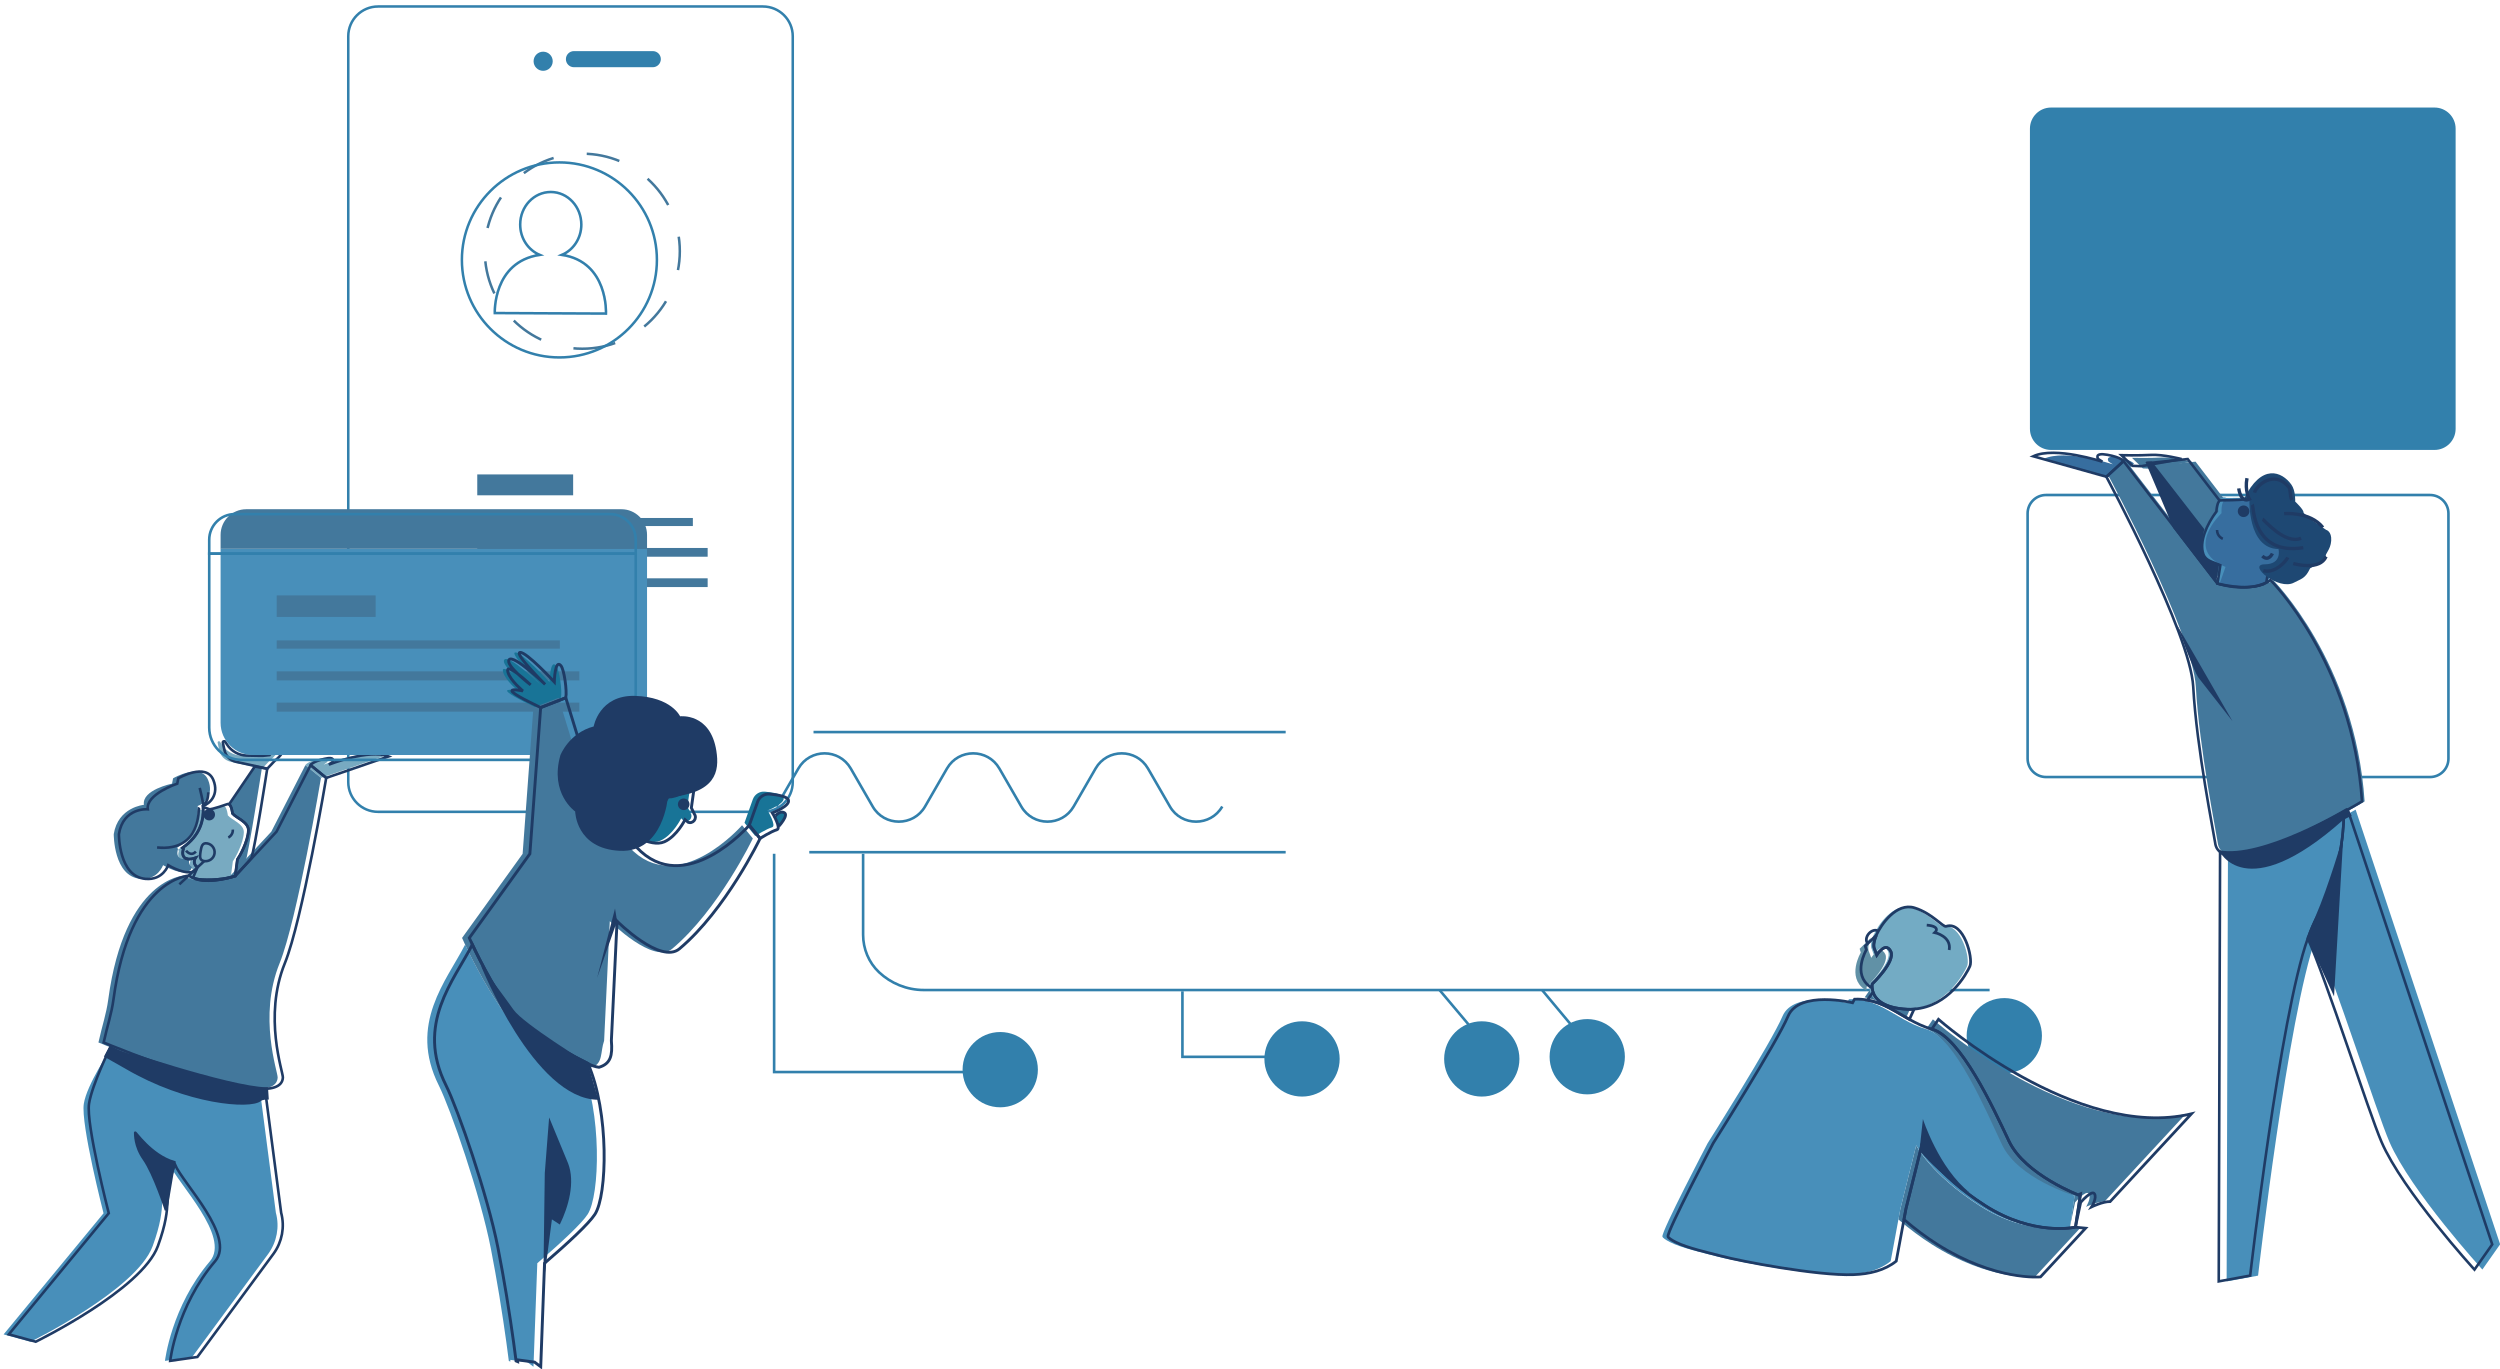 <?xml version="1.0" encoding="UTF-8"?>
<svg width="431px" height="236px" viewBox="0 0 431 236" version="1.1" xmlns="http://www.w3.org/2000/svg" xmlns:xlink="http://www.w3.org/1999/xlink">
    <!-- Generator: Sketch 59.1 (86144) - https://sketch.com -->
    <title>Group</title>
    <desc>Created with Sketch.</desc>
    <g id="Page-1" stroke="none" stroke-width="1" fill="none" fill-rule="evenodd">
        <g id="hero-mobile" transform="translate(-83, -356)">
            <g id="Group" transform="translate(53, 29)">
                <g transform="translate(30, 328)">
                    <path d="M136.67,133.83 L136.67,5.25 C136.67,2.42 134.37,0.12 131.54,0.12 L65.17,0.12 C62.34,0.12 60.04,2.42 60.04,5.25 L60.04,133.83 C60.04,136.66 62.34,138.96 65.17,138.96 L131.54,138.96 C134.37,138.95 136.67,136.66 136.67,133.83" id="Path" stroke="#3280AC" stroke-width="0.438"></path>
                    <g transform="translate(0, 126)">
                        <path d="M39.28,13.57 C39.28,13.57 39.14,12.25 38.7,11.98 C38.63,11.94 38.55,11.92 38.46,11.94 C38.46,11.94 35.61,12.95 35.29,12.83 C34.92,12.69 34.57,12.58 34.24,12.49 C34.39,14.58 33.82,17.35 30.67,19.51 C30.72,19.57 30.78,19.63 30.84,19.69 C30.84,19.69 30.42,20.86 31.18,21.28 C31.19,21.28 31.2,21.29 31.21,21.3 C31.24,21.32 31.28,21.33 31.33,21.35 C31.36,21.36 31.38,21.37 31.41,21.38 C31.48,21.4 31.55,21.41 31.63,21.42 C31.96,21.46 32.38,21.41 32.93,21.22 C32.93,21.22 32.31,22.12 33.23,22.85 L33.21,22.91 L33.07,23.25 L32.48,24.64 C32.48,24.64 32.67,24.72 33.02,24.83 C33.91,25.08 37.15,25.17 39.77,24.37 L40.14,21.51 C40.53,20.97 41.98,18.4 42.04,16.48 C42.06,15.03 39.94,14.36 39.28,13.57 Z" id="Path" fill="#78AAC1" fill-rule="nonzero"></path>
                        <path d="M43.92,5.15 L39.5,11.66 C39.95,11.93 40.08,13.25 40.08,13.25 C40.74,14.04 42.86,14.72 42.81,16.15 C42.75,18.07 41.3,20.63 40.91,21.18 L40.54,24.04 C37.92,24.83 34.68,24.75 33.79,24.5 L33.77,24.56 C36.47,25.41 40.54,24.05 40.54,24.05 L42.25,21.94 C42.89,20.01 45.14,5.5 45.14,5.5 L43.92,5.15 Z" id="Path" fill="#43789C" fill-rule="nonzero"></path>
                        <path d="M52.65,4.9 C52.65,4.9 52.92,4.33 55,3.83 C57.08,3.33 56.41,4.38 56.41,4.38 L55.8,4.82 C55.8,4.82 62.74,2.07 66.1,3.41 L55.34,7.11 L52.65,4.9 Z" id="Path" fill="#78AAC1" fill-rule="nonzero"></path>
                        <path d="M39.8,4.34 L45.18,5.52 L46.46,4.17 C46.46,4.17 49.02,2.19 46.88,2.22 C46.27,2.23 45.57,3.18 45.57,3.18 L44.46,3.3 C44.46,3.3 43.97,3.33 41.61,3.26 C40.25,3.22 38.99,2.51 38.25,1.37 L37.94,0.89 C37.8,0.67 37.46,0.81 37.52,1.07 L37.8,2.34 C38.01,3.34 38.79,4.12 39.8,4.34 Z" id="Path" fill="#78AAC1" fill-rule="nonzero"></path>
                        <path d="M55.34,7.11 L52.65,4.91 L46.77,16.38 L39.64,24.04 C39.64,24.04 35.57,25.4 32.87,24.55 C32.44,24.41 32.04,24.23 31.7,23.96 C31.7,23.96 21.49,24.35 18.66,45.32 C18.32,47.84 17.64,49.7 16.97,52.72 C16.97,52.72 47.51,65.54 47.87,58.77 C47.92,57.84 44.45,48.3 48.21,39.05 C51.21,31.64 55.34,7.11 55.34,7.11 Z" id="Path" fill="#43789C" fill-rule="nonzero"></path>
                        <path d="M35.89,7.49 C34.64,4.37 29.84,7.18 29.84,7.18 L29.66,8.1 C29.66,8.1 24.42,9.17 24.81,11.75 C24.81,11.75 20.35,12.14 19.61,16.8 C19.61,16.8 19.56,24.13 24.22,24.51 C27.24,24.76 28.11,22.15 28.11,22.15 C28.11,22.15 31.64,24.29 32.93,22.91 L33.07,22.57 L33.09,22.51 C32.17,21.78 32.79,20.88 32.79,20.88 C32.24,21.07 31.82,21.12 31.49,21.08 C31.41,21.07 31.34,21.06 31.27,21.04 C31.24,21.03 31.22,21.02 31.19,21.01 C31.15,20.99 31.11,20.98 31.07,20.96 C31.06,20.96 31.05,20.95 31.04,20.94 C30.99,20.91 30.94,20.87 30.89,20.84 C30.33,20.36 30.7,19.35 30.7,19.35 C30.64,19.29 30.59,19.23 30.53,19.17 C33.67,17.01 34.24,14.24 34.1,12.15 C34.1,12.08 34.09,12.01 34.08,11.95 C35.3,11.56 36.89,9.98 35.89,7.49 Z" id="Path" fill="#43789C" fill-rule="nonzero"></path>
                        <path d="M47.56,82.08 L44.8,60.9 C41.07,60.99 28.58,58.51 22.99,55.94 C22.32,55.63 21.7,55.34 21.14,55.07 C20.85,54.93 19.32,54.02 19.06,53.9 C19.06,53.9 14.97,59.96 14.45,63.28 C13.89,66.79 17.85,82.17 17.85,82.17 L0.62,103.05 L5.26,104.32 C5.26,104.32 23.57,95.37 26.32,87.83 C29.13,80.1 26.98,79.71 29.25,73.76 C30.65,77.05 39.79,86.21 36.19,90.44 C29.52,98.26 28.44,107.62 28.44,107.62 L33.13,106.95 L46.25,89.16 C47.73,87.11 48.22,84.51 47.56,82.08 Z" id="Path" fill="#488FBA" fill-rule="nonzero"></path>
                        <path d="M39.36,17.39 C39.36,17.39 40.2,17 40.14,16.02" id="Path" stroke="#1F3B65" stroke-width="0.452"></path>
                        <ellipse id="Oval" fill="#1F3B65" fill-rule="nonzero" transform="translate(36.069, 13.441) rotate(-73.519) translate(-36.069, -13.441) " cx="36.069" cy="13.441" rx="1" ry="1"></ellipse>
                        <path d="M32.08,19.65 C32.08,19.65 32.9,20.78 33.77,19.8" id="Path" stroke="#1F3B65" stroke-width="0.452"></path>
                        <path d="M35.9,9.59 C35.9,9.59 35.97,11.34 35.04,11.69 C35.04,11.69 34.9,10.73 34.43,8.83" id="Path" stroke="#1F3B65" stroke-width="0.452"></path>
                        <path d="M34.32,12.2 C34.19,12.43 34.71,19.88 27.08,19.1" id="Path" stroke="#1F3B65" stroke-width="0.452"></path>
                        <path d="M56.24,7.11 L53.55,4.91 L47.67,16.38 L40.54,24.04 C40.54,24.04 36.47,25.4 33.77,24.55 C33.34,24.41 32.94,24.23 32.6,23.96 C32.6,23.96 22.39,24.35 19.56,45.32 C19.22,47.84 18.54,49.7 17.87,52.72 C17.87,52.72 48.41,65.54 48.77,58.77 C48.82,57.84 45.35,48.3 49.11,39.05 C52.11,31.64 56.24,7.11 56.24,7.11 Z" id="Path" stroke="#1F3B65" stroke-width="0.452"></path>
                        <path d="M53.55,4.9 C53.55,4.9 53.82,4.33 55.9,3.83 C57.98,3.33 57.31,4.38 57.31,4.38 L56.7,4.82 C56.7,4.82 63.64,2.07 67,3.41 L56.24,7.11 L53.55,4.9 Z" id="Path" stroke="#1F3B65" stroke-width="0.452"></path>
                        <path d="M40.7,4.34 L46.08,5.52 L47.36,4.17 C47.36,4.17 49.92,2.19 47.78,2.22 C47.17,2.23 46.47,3.18 46.47,3.18 L45.36,3.3 C45.36,3.3 44.87,3.33 42.51,3.26 C41.15,3.22 39.89,2.51 39.15,1.37 L38.84,0.89 C38.7,0.67 38.36,0.81 38.42,1.07 L38.7,2.34 C38.91,3.34 39.7,4.12 40.7,4.34 Z" id="Path" stroke="#1F3B65" stroke-width="0.452"></path>
                        <path d="M48.47,82.08 L45.7,60.9 C41.97,60.99 29.48,58.51 23.89,55.94 C23.22,55.63 22.6,55.34 22.04,55.07 C21.75,54.93 19.28,53.69 19.03,53.56 C19.03,53.56 15.87,59.96 15.35,63.27 C14.79,66.78 18.75,82.16 18.75,82.16 L1.52,103.04 L6.16,104.31 C6.16,104.31 24.47,95.36 27.22,87.82 C30.03,80.09 27.88,79.7 30.15,73.75 C31.55,77.04 40.69,86.2 37.09,90.43 C30.42,98.25 29.34,107.61 29.34,107.61 L34.03,106.94 L47.15,89.15 C48.64,87.11 49.12,84.51 48.47,82.08 Z" id="Path" stroke="#1F3B65" stroke-width="0.452"></path>
                        <path d="M45.99,60.68 L46.1,62.33 C46.1,62.33 45.21,62.32 44.85,62.63 C43.16,64.04 32.26,63.23 21.7,57.03 L18.22,55.06 L19.03,53.56 C19.02,53.56 39.38,60.54 45.99,60.68 Z" id="Path" stroke="#1F3B65" stroke-width="0.452" fill="#1F3B65" fill-rule="nonzero"></path>
                        <path d="M43.92,5.15 L39.5,11.66 C39.95,11.93 40.08,13.25 40.08,13.25 C40.74,14.04 42.86,14.72 42.81,16.15 C42.75,18.07 41.3,20.63 40.91,21.18 L40.54,24.04 C37.92,24.83 34.68,24.75 33.79,24.5 L33.77,24.56 C36.47,25.41 40.54,24.05 40.54,24.05 L43.34,20.95 C43.98,19.02 46.07,5.53 46.07,5.53 L43.92,5.15 Z" id="Path" stroke="#1F3B65" stroke-width="0.452"></path>
                        <path d="M32.2,21.05 C32.27,21.07 32.34,21.08 32.42,21.09 C32.33,21.08 32.26,21.07 32.2,21.05 Z" id="Path" stroke="#1F3B65" stroke-width="0.452"></path>
                        <path d="M32,20.98 C32.03,21 32.07,21.01 32.12,21.03 C32.08,21.01 32.04,21 32,20.98 Z" id="Path" stroke="#1F3B65" stroke-width="0.452"></path>
                        <path d="M40.08,13.24 C40.08,13.24 39.94,11.92 39.5,11.65 C39.43,11.61 39.35,11.59 39.26,11.61 C39.26,11.61 36.41,12.62 36.09,12.5 C35.72,12.36 35.37,12.25 35.04,12.16 C35.19,14.25 34.62,17.02 31.47,19.18 C31.52,19.24 31.58,19.3 31.64,19.36 C31.64,19.36 31.22,20.53 31.98,20.95 C31.99,20.95 32,20.96 32.01,20.97 C32.04,20.99 32.08,21 32.13,21.02 C32.16,21.03 32.18,21.04 32.21,21.05 C32.28,21.07 32.35,21.08 32.43,21.09 C32.76,21.13 33.18,21.08 33.73,20.89 C33.73,20.89 33.11,21.79 34.03,22.52 L34.01,22.58 L33.87,22.92 L33.28,24.31 C33.28,24.31 33.47,24.39 33.82,24.5 C34.71,24.75 37.95,24.84 40.57,24.04 L40.94,21.18 C41.33,20.64 42.78,18.07 42.84,16.15 C42.86,14.71 40.75,14.04 40.08,13.24 Z" id="Path" stroke="#1F3B65" stroke-width="0.452"></path>
                        <path d="M31.97,20.96 C31.98,20.96 31.99,20.97 32,20.98 C31.99,20.97 31.98,20.96 31.97,20.96 Z" id="Path" stroke="#1F3B65" stroke-width="0.452"></path>
                        <path d="M32.12,21.02 C32.15,21.03 32.17,21.04 32.2,21.05 C32.17,21.04 32.14,21.03 32.12,21.02 Z" id="Path" stroke="#1F3B65" stroke-width="0.452"></path>
                        <path d="M36.79,7.49 C35.54,4.37 30.74,7.18 30.74,7.18 L30.56,8.1 C30.56,8.1 25.1,9.94 25.48,12.52 C25.48,12.52 21.24,12.15 20.5,16.81 C20.5,16.81 20.45,24.14 25.11,24.52 C28.13,24.77 29,22.16 29,22.16 C29,22.16 32.53,24.3 33.82,22.92 L33.96,22.58 L33.98,22.52 C33.06,21.79 33.68,20.89 33.68,20.89 C33.13,21.08 32.71,21.13 32.38,21.09 C32.3,21.08 32.23,21.07 32.16,21.05 C32.13,21.04 32.11,21.03 32.08,21.02 C32.04,21 32,20.99 31.96,20.97 C31.95,20.97 31.94,20.96 31.93,20.95 C31.88,20.92 31.83,20.88 31.78,20.85 C31.22,20.37 31.59,19.36 31.59,19.36 C31.53,19.3 31.48,19.24 31.42,19.18 C34.56,17.02 35.13,14.25 34.99,12.16 C34.99,12.09 34.98,12.02 34.97,11.96 C36.2,11.56 37.79,9.98 36.79,7.49 Z" id="Path" stroke="#1F3B65" stroke-width="0.452"></path>
                        <path d="M30.02,73.36 L28.62,81.64 C28.62,81.64 26.59,75.36 24.8,72.82 C23.19,70.53 23.35,68.48 23.31,68.3 C23.22,67.92 25.96,72.17 30.02,73.36 Z" id="Path" stroke="#1F3B65" stroke-width="0.452" fill="#1F3B65" fill-rule="nonzero"></path>
                    </g>
                    <path d="M92.59,89.87 C92.72,89.87 92.84,89.9 92.86,90.05 C92.87,90.15 92.77,90.21 92.69,90.18 C92.59,90.14 92.46,90.07 92.42,89.98 C92.38,89.88 92.52,89.89 92.59,89.87 Z" id="Path" fill="#3280AC" fill-rule="nonzero"></path>
                    <line x1="221.65" y1="125.21" x2="140.25" y2="125.21" id="Path" stroke="#3280AC" stroke-width="0.452"></line>
                    <line x1="221.65" y1="145.92" x2="139.52" y2="145.92" id="Path" stroke="#3280AC" stroke-width="0.452"></line>
                    <path d="M210.72,138.04 C208.71,141.52 203.69,141.52 201.69,138.04 L197.91,131.49 C195.9,128.01 190.88,128.01 188.88,131.49 L185.1,138.04 C183.09,141.52 178.07,141.52 176.07,138.04 L172.29,131.49 C170.28,128.01 165.26,128.01 163.26,131.49 L159.48,138.04 C157.47,141.52 152.45,141.52 150.45,138.04 L146.67,131.49 C144.66,128.01 139.64,128.01 137.64,131.49 L133.86,138.04" id="Path" stroke="#3280AC" stroke-width="0.452"></path>
                    <circle id="Oval" fill="#3280AC" fill-rule="nonzero" cx="345.54" cy="177.56" r="6.49"></circle>
                    <circle id="Oval" fill="#3280AC" fill-rule="nonzero" cx="273.64" cy="181.18" r="6.49"></circle>
                    <circle id="Oval" fill="#3280AC" fill-rule="nonzero" cx="255.46" cy="181.56" r="6.49"></circle>
                    <circle id="Oval" fill="#3280AC" fill-rule="nonzero" cx="172.44" cy="183.41" r="6.49"></circle>
                    <path d="M343.01,169.68 L159.3,169.68 C156.3,169.68 153.56,168.51 151.54,166.61 C149.77,164.94 148.8,162.58 148.8,160.15 L148.8,146.2" id="Path" stroke="#3280AC" stroke-width="0.452"></path>
                    <line x1="272.76" y1="177.96" x2="265.81" y2="169.63" id="Path" stroke="#3280AC" stroke-width="0.452"></line>
                    <line x1="255.76" y1="178.69" x2="248.21" y2="169.72" id="Path" stroke="#3280AC" stroke-width="0.452"></line>
                    <circle id="Oval" fill="#3280AC" fill-rule="nonzero" cx="224.47" cy="181.56" r="6.49"></circle>
                    <polyline id="Path" stroke="#3280AC" stroke-width="0.452" points="221.94 181.2 203.85 181.2 203.85 169.9"></polyline>
                    <path d="M418.94,132.96 L352.73,132.96 C350.98,132.96 349.56,131.54 349.56,129.79 L349.56,87.51 C349.56,85.76 350.98,84.34 352.73,84.34 L418.94,84.34 C420.69,84.34 422.11,85.76 422.11,87.51 L422.11,129.79 C422.11,131.55 420.69,132.96 418.94,132.96 Z" id="Path" stroke="#3280AC" stroke-width="0.452"></path>
                    <g transform="translate(91, 7)" fill="#3280AC" fill-rule="nonzero">
                        <circle id="Oval" cx="2.64" cy="2.56" r="1.65"></circle>
                        <path d="M21.54,3.59 L7.95,3.59 C7.18,3.59 6.56,2.97 6.56,2.2 L6.56,2.2 C6.56,1.43 7.18,0.81 7.95,0.81 L21.54,0.81 C22.31,0.81 22.93,1.43 22.93,2.2 L22.93,2.2 C22.92,2.97 22.3,3.59 21.54,3.59 Z" id="Path"></path>
                    </g>
                    <path d="M100.39,59.12 C109.674,59.12 117.2,51.594 117.2,42.31 C117.2,33.026 109.674,25.5 100.39,25.5 C91.106,25.5 83.58,33.026 83.58,42.31 C83.58,51.594 91.106,59.12 100.39,59.12 Z" id="Oval" stroke="#43789C" stroke-width="0.437" stroke-dasharray="5.783"></path>
                    <rect id="Rectangle" fill="#43789C" fill-rule="nonzero" x="82.28" y="88.3" width="37.17" height="1.39"></rect>
                    <rect id="Rectangle" fill="#43789C" fill-rule="nonzero" x="82.28" y="93.47" width="39.72" height="1.51"></rect>
                    <rect id="Rectangle" fill="#43789C" fill-rule="nonzero" x="82.28" y="98.7" width="39.72" height="1.51"></rect>
                    <rect id="Rectangle" fill="#43789C" fill-rule="nonzero" x="82.28" y="80.79" width="16.53" height="3.6"></rect>
                    <path d="M67.17,121.16 C67.52,121.3 68.05,121.07 68.09,121.67 C68.12,122.05 67.74,122.32 67.26,122.28 C66.84,122.24 66.54,121.96 66.58,121.61 C66.62,121.26 66.84,121.11 67.17,121.16 Z" id="Path" fill="#3280AC" fill-rule="nonzero"></path>
                    <path d="M65.3,118.92 C65.3,119.28 64.97,119.65 64.62,119.63 C64.2,119.61 64.09,119.3 64.07,118.96 C64.05,118.57 64.36,118.24 64.72,118.27 C65.13,118.3 65.25,118.59 65.3,118.92 Z" id="Path" fill="#3280AC" fill-rule="nonzero"></path>
                    <circle id="Oval" stroke="#3280AC" stroke-width="0.437" cx="96.44" cy="43.81" r="16.81"></circle>
                    <g transform="translate(85, 32)" id="Path" stroke="#3280AC" stroke-width="0.437">
                        <path d="M11.87,10.94 C13.82,10.12 15.21,8.11 15.22,5.74 C15.23,2.64 12.89,0.11 9.97,0.1 C7.06,0.09 4.69,2.59 4.68,5.69 C4.67,8.08 6.06,10.11 8.04,10.94 C-0.06,12.16 0.3,20.97 0.3,20.97 L19.47,21.06 C19.47,21.06 19.91,12.15 11.87,10.94 Z"></path>
                        <path d="M11.87,10.94 C13.82,10.12 15.21,8.11 15.22,5.74 C15.23,2.64 12.89,0.11 9.97,0.1 C7.06,0.09 4.69,2.59 4.68,5.69 C4.67,8.08 6.06,10.11 8.04,10.94 C-0.06,12.16 0.3,20.97 0.3,20.97 L19.47,21.06 C19.47,21.06 19.91,12.15 11.87,10.94 Z" opacity="0.1"></path>
                    </g>
                    <g transform="translate(350, 77)">
                        <g>
                            <path d="M17.89,1.94 C17.89,1.94 17.54,1.3 15.12,0.86 C12.7,0.42 13.53,1.59 13.53,1.59 L14.26,2.05 C14.26,2.05 6.11,-0.65 2.33,1.11 L14.94,4.64 L17.89,1.94 Z" id="Path" fill="#376E9F" fill-rule="nonzero"></path>
                            <path d="M27.91,1.59 C27.91,1.59 24.73,0.76 22.61,0.88 C20.49,1 17.55,0.93 17.55,0.93 L19.44,2.76 L20.98,2.82 L27.91,1.59 Z" id="Path" fill="#43789C" fill-rule="nonzero"></path>
                            <path d="M34.1,68.88 C37.08,71.12 46.88,66.55 53.13,63.22 C53.87,62.82 54.57,62.44 55.2,62.09 C55.52,61.91 55.82,61.74 56.11,61.58 L81.02,136.52 L77.96,140.87 C77.96,140.87 65.59,127.33 61.93,118.85 C59.75,113.79 52.43,90.9 49.23,83.77 C44.45,97.1 39.29,141.92 39.29,141.92 L33.87,142.92 L34.1,68.88 Z" id="Path" fill="#488FBA" fill-rule="nonzero"></path>
                            <g transform="translate(13, 1)">
                                <path d="M20.65,22.06 L13.22,12.38 C12.35,10.2 8.56,1.3 8.56,1.3 L15.51,0.59 L24.46,12.25 L28.46,22.19 C25.41,23.35 20.65,22.06 20.65,22.06 Z" id="Path" fill="#43789C" fill-rule="nonzero"></path>
                                <path d="M0.59,3.2 L3.54,0.49 L12.32,11.92 L19.75,21.6 C19.75,21.6 24.51,22.89 27.56,21.74 C28.05,21.55 28.49,21.31 28.87,20.99 C28.87,20.99 43.06,35.12 44.66,59.16 C44.66,59.16 20.19,73.98 19.33,66.23 C19.21,65.17 16.13,50 15.56,39.37 C15.06,30.19 0.59,3.2 0.59,3.2 Z" id="Path" fill="#43789C" fill-rule="nonzero"></path>
                                <path d="M19.3,21.61 L11.87,11.93 C11,9.75 7.21,0.85 7.21,0.85 L14.16,0.14 L23.11,11.8 L27.11,21.74 C24.06,22.9 19.3,21.61 19.3,21.61 Z" id="Path" stroke="#1F3B65" stroke-width="0.452"></path>
                                <path d="M27.3,6.78 L20.85,6.85 C20.85,6.85 19.34,6 19.45,9.19 C19.45,9.19 14.89,13.97 17.18,17.14 C17.71,17.87 18.42,17.88 19.8,18.45 L19.3,21.62 L27.72,21.42 L30.11,18.41 C30.11,18.41 32.11,12.4 32.06,12.1 C32,11.79 27.3,6.78 27.3,6.78 Z" id="Path" fill="#488FBA" fill-rule="nonzero"></path>
                                <path d="M27.84,7.07 L21.39,7.14 C21.39,7.14 19.88,6.29 19.99,9.48 C19.99,9.48 13.35,15.73 20.68,18.74 L19.58,21.85 C19.58,21.85 23.78,22.29 25.08,22.22 C25.82,22.18 27.72,21.4 27.72,21.4 L29.48,18.39 C29.48,18.39 32.65,12.67 32.59,12.37 C32.53,12.07 27.84,7.07 27.84,7.07 Z" id="Path" fill="#376E9F" fill-rule="nonzero"></path>
                                <path d="M20.21,13.89 C20.21,13.89 19.21,13.5 19.22,12.37" id="Path" stroke="#1F3B65" stroke-width="0.449"></path>
                                <ellipse id="Oval" fill="#1F3B65" fill-rule="nonzero" transform="translate(23.793, 9.142) rotate(-19.798) translate(-23.793, -9.142) " cx="23.793" cy="9.142" rx="1" ry="1"></ellipse>
                                <path d="M28.13,18.89 L27.71,21.41 C27.71,21.41 24.67,23.2 19.29,21.61 L19.79,18.44 C18.59,17.89 17.29,17.73 16.87,16.56 C16.1,14.43 17.45,11.41 19.11,9.18 C19.11,9.18 19.2,7.13 19.95,7.26 C19.95,7.26 23.5,7.24 23.85,7.08 C27.66,5.35 29.83,7.46 30.86,10.35 C31.47,12.03 30.92,13.91 29.58,15.48" id="Path" stroke="#1F3B65" stroke-width="0.449"></path>
                                <path d="M28.76,16.42 C28.76,16.42 28.1,17.92 27.03,16.86" id="Path" stroke="#1F3B65" stroke-width="0.584"></path>
                                <path d="M24.8,7.05 C24.8,7.05 24.43,15.57 29.81,15.66 C29.81,15.66 30.5,18.27 27.42,18.29 C24.33,18.32 29.85,22.89 32.49,21.44 L33.59,20.9 C34.16,20.62 34.62,20.17 34.93,19.61 L35.27,18.98 C35.27,18.98 38.28,17.38 38,16.95 C37.73,16.52 38.79,15.86 38.9,14.22 C39.01,12.58 38.03,12.35 38.03,12.35 C38.03,12.35 34.07,9.73 34.11,9.29 C34.15,8.85 32.69,7.47 32.69,7.47 C32.69,7.47 32.8,5.6 32.02,4.53 C30.42,2.31 26.89,0.77 23.84,7.06 L24.8,7.05 Z" id="Path" fill="#1E4873" fill-rule="nonzero"></path>
                                <path d="M22.96,5.2 C22.96,5.2 23.26,7.8 24.8,7.06 C24.8,7.06 23.96,5.64 24.38,3.44" id="Path" stroke="#1F3B65" stroke-width="0.584"></path>
                                <path d="M25.68,5.93 C26,4.66 29.09,1.98 31.55,4.93 C31.96,5.42 31.71,6.38 32.11,7.2" id="Path" stroke="#1F3B65" stroke-width="0.584"></path>
                                <path d="M25.32,7.98 C25.48,8.23 25.38,16.83 34.09,15.42" id="Path" stroke="#1F3B65" stroke-width="0.584"></path>
                                <path d="M27.07,10.5 C27.3,10.6 30.98,14.98 33.71,13.79" id="Path" stroke="#1F3B65" stroke-width="0.584"></path>
                                <path d="M31.42,17.1 C31.22,17.56 29.34,19.95 27.2,19.38" id="Path" stroke="#1F3B65" stroke-width="0.584"></path>
                                <path d="M30.79,9.56 C30.79,9.56 35.21,9.12 37.46,11.94" id="Path" stroke="#1F3B65" stroke-width="0.584"></path>
                                <path d="M32.35,18.15 C32.92,18.31 36.95,19.34 38.01,16.96" id="Path" stroke="#1F3B65" stroke-width="0.584"></path>
                                <path d="M0.14,3.2 L3.09,0.49 L11.87,11.92 L19.3,21.6 C19.3,21.6 24.06,22.89 27.11,21.74 C27.6,21.55 28.04,21.31 28.42,20.99 C28.42,20.99 42.61,35.12 44.21,59.16 C44.21,59.16 19.74,73.98 18.88,66.23 C18.76,65.17 15.68,50 15.11,39.37 C14.61,30.19 0.14,3.2 0.14,3.2 Z" id="Path" stroke="#1F3B65" stroke-width="0.452"></path>
                            </g>
                            <path d="M16.09,1.49 C16.09,1.49 15.74,0.85 13.32,0.41 C10.9,-0.03 11.73,1.14 11.73,1.14 L12.46,1.6 C12.46,1.6 4.31,-1.1 0.53,0.66 L13.14,4.19 L16.09,1.49 Z" id="Path" stroke="#1F3B65" stroke-width="0.452"></path>
                            <path d="M26.1,1.14 C26.1,1.14 22.92,0.31 20.8,0.43 C18.68,0.55 15.74,0.48 15.74,0.48 L17.63,2.31 L19.17,2.37 L26.1,1.14 Z" id="Path" stroke="#1F3B65" stroke-width="0.452"></path>
                            <g transform="translate(32, 61)" id="Path" stroke="#1F3B65" stroke-width="0.452">
                                <path d="M22.08,1.35 C22,1.41 21.84,1.1 21.84,1.1 C22.16,0.92 22.46,0.75 22.75,0.59 L47.66,75.53 L44.6,79.88 C44.6,79.88 32.23,66.34 28.57,57.86 C26.39,52.8 19.07,29.91 15.87,22.78 C16.41,21.27 16.93,20.05 17.42,19.2 C22.26,10.83 22.08,1.35 22.08,1.35 Z"></path>
                                <path d="M0.74,7.88 C3.72,10.12 13.52,5.55 19.77,2.22 C20.51,1.82 21.21,1.44 21.84,1.09 C21.84,1.09 21.99,1.4 22.08,1.34 C22.08,1.34 22.25,10.82 17.42,19.18 C16.93,20.03 16.41,21.26 15.87,22.76 C11.09,36.09 5.93,80.91 5.93,80.91 L0.51,81.91 L0.74,7.88 Z"></path>
                            </g>
                        </g>
                        <path d="M25.34,29.77 L34.88,46.33 C34.88,46.33 31.75,42.35 29.05,38.88 C28.18,37.77 25.34,29.77 25.34,29.77 Z" id="Path" fill="#1F3B65" fill-rule="nonzero"></path>
                        <path d="M20.01,1.55 L24.67,12.63 L32.1,22.31 L32.6,19.14 C32.6,19.14 30.02,18.67 29.68,17.26 C29.34,15.85 30.03,13.23 30.03,13.23 L20.97,1.56 L20.01,1.55 Z" id="Path" fill="#1F3B65" fill-rule="nonzero"></path>
                        <path d="M47.68,83.48 L52.39,93.78 L53.99,66.11 C53.99,66.11 51.39,74.95 49.23,79.9 C48.51,81.54 48.35,83.38 47.68,83.48 Z" id="Path" fill="#1F3B65" fill-rule="nonzero"></path>
                        <path d="M32.54,68.58 C32.54,68.58 36.95,78.49 53.98,63.34 L55.44,62.61 L54.55,61.29 C54.55,61.29 40.01,70.04 32.54,68.58 Z" id="Path" fill="#1F3B65" fill-rule="nonzero"></path>
                    </g>
                    <g transform="translate(38, 86)" fill-rule="nonzero">
                        <g>
                            <g id="Path">
                                <path d="M5.59,43.16 L67.99,43.16 C71.06,43.16 73.55,40.67 73.55,37.6 L73.55,7.61 L0.03,7.61 L0.03,37.6 C0.03,40.67 2.52,43.16 5.59,43.16 Z" fill="#488FBA"></path>
                                <path d="M0.03,5.21 L0.03,7.61 L73.55,7.61 L73.55,5.21 C73.55,2.77 71.57,0.79 69.13,0.79 L4.45,0.79 C2.01,0.79 0.03,2.77 0.03,5.21 Z" fill="#43789C"></path>
                            </g>
                            <rect id="Rectangle" fill="#43789C" x="9.7" y="23.4" width="48.82" height="1.43"></rect>
                            <rect id="Rectangle" fill="#43789C" x="9.7" y="28.74" width="52.18" height="1.56"></rect>
                            <rect id="Rectangle" fill="#43789C" x="9.7" y="34.13" width="52.18" height="1.56"></rect>
                            <rect id="Rectangle" fill="#43789C" x="9.7" y="15.65" width="17.06" height="3.71"></rect>
                        </g>
                        <g transform="translate(65, 1)" fill="#43789C" id="Path">
                            <path d="M0.93,5.56 C0.84,5.47 1.78,4.33 3.04,3.01 C4.3,1.69 5.4,0.69 5.5,0.78 C5.6,0.87 4.65,2.01 3.38,3.33 C2.12,4.66 1.02,5.65 0.93,5.56 Z"></path>
                            <path d="M5.5,5.56 C5.41,5.65 4.31,4.65 3.04,3.33 C1.78,2.01 0.83,0.87 0.92,0.78 C1.01,0.69 2.11,1.69 3.38,3.01 C4.65,4.33 5.6,5.48 5.5,5.56 Z"></path>
                        </g>
                    </g>
                    <g transform="translate(36, 87)" id="Path" stroke="#3280AC" stroke-width="0.452">
                        <path d="M5.64,43 L68.04,43 C71.11,43 73.6,40.51 73.6,37.44 L73.6,7.45 L0.07,7.45 L0.07,37.44 C0.07,40.51 2.57,43 5.64,43 Z"></path>
                        <path d="M0.07,5.05 L0.07,7.45 L73.6,7.45 L73.6,5.05 C73.6,2.61 71.62,0.63 69.18,0.63 L4.49,0.63 C2.05,0.63 0.07,2.61 0.07,5.05 Z"></path>
                    </g>
                    <polyline id="Path" stroke="#3280AC" stroke-width="0.452" points="170.3 183.82 133.46 183.82 133.46 146.19"></polyline>
                    <path d="M419.71,76.57 L353.6,76.57 C351.59,76.57 349.96,74.94 349.96,72.93 L349.96,21.18 C349.96,19.17 351.59,17.54 353.6,17.54 L419.71,17.54 C421.72,17.54 423.35,19.17 423.35,21.18 L423.35,72.93 C423.35,74.94 421.72,76.57 419.71,76.57 Z" id="Path" fill="#3280AC" fill-rule="nonzero"></path>
                    <g transform="translate(73, 111)">
                        <g>
                            <path d="M46.22,21.99 L45.51,27.07 L46.03,28.14 C46.58,28.91 45.76,29.93 44.9,29.53 C44.82,29.5 44.52,29.13 44.44,29.08 C44.44,29.08 43.02,31.96 40.87,32.92 C39.58,33.49 38.07,32.95 36.74,32.48 L41.45,25.27 C41.46,25.26 45.53,24.92 46.22,21.99 Z" id="Path" fill="#187497" fill-rule="nonzero"></path>
                            <path d="M23.71,8.29 C23.95,7.14 23.44,3.45 22.87,2.76 C21.83,1.51 21.73,5.56 21.73,5.56 C21.73,5.56 16.89,0.32 15.82,0.48 C14.74,0.63 20.15,5.99 20.15,5.99 C20.15,5.99 14.72,0.8 13.95,1.72 C13.18,2.64 17.65,6.07 17.65,6.07 C17.65,6.07 13.14,1.79 13.74,3.9 C14.16,5.35 16.32,7.12 16.32,7.12 C16.32,7.12 13.8,6.56 14.57,7.33 C15.34,8.1 19.39,9.98 19.39,9.98 L23.71,8.29 Z" id="Path" fill="#187497" fill-rule="nonzero"></path>
                            <path d="M55.35,29.85 L56.78,25.82 C57.09,24.95 57.94,24.4 58.86,24.48 C60.16,24.6 61.83,24.86 62.08,25.48 C62.5,26.52 59.32,27.72 59.32,27.72 C59.32,27.72 60.96,30.41 60.08,30.64 C59.2,30.87 57.2,32.12 57.2,32.12 L55.35,29.85 Z" id="Path" fill="#187497" fill-rule="nonzero"></path>
                            <path d="M61.26,30.45 C61.26,30.45 63.07,28.48 62.17,28.09 C61.26,27.69 60.46,28.95 60.61,28.79" id="Path" fill="#187497" fill-rule="nonzero"></path>
                            <g transform="translate(0, 8)" id="Path">
                                <path d="M27.11,63.34 C25.71,62.59 16.9,58.25 15.55,56.65 C15.48,56.56 15.4,56.48 15.33,56.39 C11.63,51.92 8.42,45.45 7.19,42.84 C4.01,49.05 -2.66,56.52 2.65,67.13 C4.68,71.19 9.81,85.98 11.61,95.19 C12.16,98.01 12.65,100.78 13.07,103.31 C14.13,109.77 14.72,114.63 14.72,114.63 L14.99,114.74 C14.98,114.56 14.98,114.44 14.98,114.44 L17.91,114.83 C17.91,114.83 18.38,115.2 18.97,115.63 L19.63,97.78 C23.7,94.27 27.25,90.98 28.31,89.35 C30.45,86.08 30.8,71.75 27.11,63.34 Z" fill="#488FBA" fill-rule="nonzero"></path>
                                <path d="M54.93,22.27 C54.93,22.27 43.8,35.02 35.46,26.03 L29.21,19.59 L23.29,0.3 L18.96,1.99 L17.1,27.2 L6.66,41.7 C6.66,41.7 6.85,42.13 7.18,42.85 C8.4,45.45 11.62,51.93 15.32,56.4 C15.39,56.49 15.47,56.58 15.54,56.66 C16.89,58.26 25.7,62.6 27.1,63.35 C27.74,63.7 28.38,63.92 29.02,64 L29.02,64 C31,63.4 30.47,61.37 31.15,59.42 L32.13,38.81 C32.13,38.81 39.63,46.31 42.89,43.57 C50.92,36.82 56.79,24.55 56.79,24.55 L54.93,22.27 Z" fill="#43789C" fill-rule="nonzero"></path>
                                <path d="M28.36,63.34 C26.96,62.59 18.15,58.25 16.8,56.65 C16.73,56.56 16.65,56.48 16.58,56.39 C12.88,51.92 9.67,45.45 8.44,42.84 C5.26,49.05 -1.41,56.52 3.9,67.13 C5.93,71.19 11.06,85.98 12.86,95.19 C13.41,98.01 13.9,100.78 14.32,103.31 C15.38,109.77 15.97,114.63 15.97,114.63 L16.24,114.74 C16.23,114.56 16.23,114.44 16.23,114.44 L19.16,114.83 C19.16,114.83 19.63,115.2 20.22,115.63 L20.88,97.78 C24.95,94.27 28.5,90.98 29.56,89.35 C31.7,86.08 32.05,71.75 28.36,63.34 Z" stroke="#1F3B65" stroke-width="0.504"></path>
                                <path d="M56.18,22.27 C56.18,22.27 45.05,35.02 36.71,26.03 L30.46,19.59 L24.54,0.3 L20.21,1.99 L18.35,27.2 L7.91,41.7 C7.91,41.7 8.1,42.13 8.43,42.85 C9.65,45.45 12.87,51.93 16.57,56.4 C16.64,56.49 16.72,56.58 16.79,56.66 C18.14,58.26 26.95,62.6 28.35,63.35 C28.99,63.7 29.63,63.92 30.27,64 L30.27,64 C32.25,63.4 32.63,62.02 32.4,59.42 L33.38,38.81 C33.38,38.81 40.88,46.31 44.14,43.57 C52.17,36.82 58.04,24.55 58.04,24.55 L56.18,22.27 Z" stroke="#1F3B65" stroke-width="0.504"></path>
                            </g>
                            <path d="M24.54,8.29 C24.78,7.14 24.27,3.45 23.7,2.76 C22.66,1.51 22.56,5.56 22.56,5.56 C22.56,5.56 17.72,0.32 16.65,0.48 C15.57,0.63 20.98,5.99 20.98,5.99 C20.98,5.99 15.55,0.8 14.78,1.72 C14.01,2.64 18.48,6.07 18.48,6.07 C18.48,6.07 13.97,1.79 14.57,3.9 C14.99,5.35 17.15,7.12 17.15,7.12 C17.15,7.12 14.63,6.56 15.4,7.33 C16.17,8.1 20.22,9.98 20.22,9.98 L24.54,8.29 Z" id="Path" stroke="#1F3B65" stroke-width="0.504"></path>
                            <path d="M56.18,30.27 L57.61,26.24 C57.92,25.37 58.77,24.82 59.69,24.9 C60.99,25.02 62.66,25.28 62.91,25.9 C63.33,26.94 60.15,28.14 60.15,28.14 C60.15,28.14 61.79,30.83 60.91,31.06 C60.02,31.3 58.03,32.54 58.03,32.54 L56.18,30.27 Z" id="Path" stroke="#1F3B65" stroke-width="0.504"></path>
                            <path d="M61.26,30.45 C61.26,30.45 63.07,28.48 62.17,28.09 C61.26,27.69 60.46,28.95 60.61,28.79" id="Path" stroke="#1F3B65" stroke-width="0.504"></path>
                            <path d="M46.9,22.19 L46.19,27.27 L46.71,28.34 C47.26,29.11 46.44,30.13 45.58,29.73 C45.5,29.7 45.2,29.33 45.12,29.28 C45.12,29.28 43.7,32.16 41.55,33.12 C40.26,33.69 38.75,33.15 37.42,32.68 L42.13,25.47 C42.14,25.46 46.2,25.12 46.9,22.19 Z" id="Path" stroke="#1F3B65" stroke-width="0.504"></path>
                            <circle id="Oval" fill="#1F3B65" fill-rule="nonzero" cx="44.87" cy="26.66" r="1"></circle>
                            <path d="M33.38,46.8 C33.28,46.17 33.03,44.62 33.03,44.62 L29.94,56.6 L33.38,46.8 Z" id="Path" fill="#1F3B65" fill-rule="nonzero"></path>
                            <path d="M20.66,109.69 L22.15,98.22 L23.51,99.11 C25.04,96 26.18,91.78 24.94,88.56 L21.67,80.64 L20.92,90.24 L20.66,109.69 Z" id="Path" fill="#1F3B65" fill-rule="nonzero"></path>
                            <path d="M9.88,54.39 C9.88,54.39 19.09,77.57 30.14,77.6 L28.36,71.34 C28.36,71.34 17.25,64.51 15.54,62.09 C14.15,60.11 9.88,54.39 9.88,54.39 Z" id="Path" fill="#1F3B65" fill-rule="nonzero"></path>
                        </g>
                        <path d="M42.14,25.46 C42.14,25.46 41.41,35.05 33.84,34.68 C26.26,34.3 26.16,27.9 26.16,27.9 C26.16,27.9 21.72,24.83 23.61,18.2 C23.61,18.2 25.07,14.38 29.35,13.24 C29.35,13.24 30.3,7.79 36.49,7.97 C42.74,8.16 44.25,11.49 44.25,11.49 C44.25,11.49 49.46,10.86 50.5,17.44 C51.07,21.04 50.43,24.77 42.14,25.46 Z" id="Path" fill="#1F3B65" fill-rule="nonzero"></path>
                    </g>
                    <g transform="translate(30, 144)" id="Path" stroke="#1F3B65" stroke-width="0.452">
                        <path d="M6.98,2.17 C7.12,1.33 6.54,0.53 5.7,0.4 C4.86,0.26 4.72,0.94 4.58,1.78 C4.48,2.41 4.41,2.96 4.73,3.25 C4.84,3.35 4.99,3.42 5.2,3.45 C6.05,3.58 6.85,3.01 6.98,2.17 Z"></path>
                        <line x1="5.21" y1="3.45" x2="0.92" y2="7.46"></line>
                    </g>
                    <g transform="translate(286, 155)" id="Path">
                        <path d="M58.21,42.7 C60.99,48.57 71.66,50.14 71.66,50.14 L70.84,55.56 L71.75,51.29 C71.75,51.29 73.64,49.09 74.12,49.8 C74.6,50.52 73.64,52.06 73.64,52.06 C73.64,52.06 75.61,51.12 76.83,51.15 L90.85,36.02 C71.08,40.73 47.23,19.73 47.23,19.73 L46.09,21.4 C51.07,22.82 55.44,36.83 58.21,42.7 Z" fill="#43789C" fill-rule="nonzero"></path>
                        <path d="M70.85,55.57 C70.85,55.57 63.65,57.23 55.22,51.82 C46.8,46.41 44.35,41.46 44.35,41.46 L41.63,52.36 L41.28,54.23 C43.25,55.93 45.17,57.34 47.01,58.51 C57.08,64.9 64.82,64.14 64.82,64.14 L72.6,55.74 C71.65,55.66 70.85,55.57 70.85,55.57 Z" fill="#43789C" fill-rule="nonzero"></path>
                        <path d="M59.16,41.37 C56.38,35.5 51.06,22.82 46.09,21.43 C44.67,21.03 43.42,20.42 42.22,19.75 C39.85,18.43 37.71,16.9 34.99,16.42 C34.29,16.3 33.55,16.23 32.76,16.27 L32.43,16.89 C32.43,16.89 23.22,14.66 21.3,19.2 C19.38,23.74 8.39,41.1 8.39,41.1 C8.39,41.1 0.38,56.35 0.6,57.19 C0.66,57.42 1.16,57.76 1.92,58.15 C3.91,59.17 7.74,60.01 9.77,60.55 C13.14,61.45 26.38,63.99 32.57,63.76 C35.34,63.66 37.96,63.03 39.95,61.43 L40.44,58.81 L41.29,54.22 L41.64,52.35 L44.36,41.45 C44.36,41.45 46.81,46.4 55.23,51.81 C63.65,57.22 70.86,55.56 70.86,55.56 L71.68,50.14 C71.67,50.15 61.94,47.24 59.16,41.37 Z" fill="#488FBA" fill-rule="nonzero"></path>
                        <path d="M43.5,17.51 C43.15,17.54 42.78,17.54 42.39,17.53 C38.16,17.33 36.83,15.75 36.43,14.55 L35.47,15.94 C38.19,16.42 40.33,17.94 42.7,19.27 L43.5,17.51 Z" fill="#43789C" fill-rule="nonzero"></path>
                        <path d="M49.04,3.7 C48.45,3.8 46.7,1.49 43.58,0.51 C40.46,-0.47 37.8,3.43 37.01,5.19 C36.23,6.95 36.69,7.63 36.69,7.63 L37.06,8.64 C37.06,8.64 38.56,6.23 39.47,7.98 C40.38,9.74 36.28,13.63 36.28,13.63 C36.28,13.63 36.23,13.9 36.26,14.31 C36.28,14.51 36.32,14.75 36.41,15.01 C36.81,16.21 38.14,17.79 42.37,17.99 C42.76,18.01 43.12,18 43.48,17.97 C49.46,17.53 52.57,11.86 53.13,10.58 C53.73,9.23 52.08,3.16 49.04,3.7 Z" fill="#73ABC4" fill-rule="nonzero"></path>
                        <path d="M35.82,14.12 C35.82,14.12 39.91,10.22 39.01,8.47 C38.1,6.71 36.6,9.13 36.6,9.13 L36.23,8.12 C36.23,8.12 35.77,7.44 36.55,5.68 L34.6,7.57 L34.8,8.22 C34.8,8.22 32.31,12.41 35.47,14.6 C35.58,14.68 35.7,14.75 35.82,14.81 C35.76,14.39 35.82,14.12 35.82,14.12 Z" fill="#6191A6" fill-rule="nonzero"></path>
                        <path d="M36.78,13.65 C36.78,13.65 40.87,9.75 39.97,8 C39.06,6.24 37.56,8.66 37.56,8.66 L37.19,7.65 C37.19,7.65 36.73,6.97 37.51,5.21 L35.56,7.1 L35.76,7.75 C35.76,7.75 33.27,11.94 36.43,14.13 C36.54,14.21 36.66,14.28 36.78,14.34 C36.72,13.92 36.78,13.65 36.78,13.65 Z" stroke="#1F3B65" stroke-width="0.479"></path>
                        <path d="M43.98,17.99 C43.63,18.02 43.26,18.02 42.87,18.01 C38.64,17.81 37.31,16.23 36.91,15.03 L35.95,16.42 C38.67,16.9 40.81,18.42 43.18,19.75 L43.98,17.99 Z" stroke="#1F3B65" stroke-width="0.479"></path>
                        <path d="M49.52,3.7 C48.95,3.89 47.18,1.49 44.06,0.51 C40.94,-0.47 38.28,3.43 37.49,5.19 C36.71,6.95 37.17,7.63 37.17,7.63 L37.54,8.64 C37.54,8.64 39.04,6.23 39.95,7.98 C40.86,9.74 36.76,13.63 36.76,13.63 C36.76,13.63 36.71,13.9 36.74,14.31 C36.76,14.51 36.8,14.75 36.89,15.01 C37.29,16.21 38.62,17.79 42.85,17.99 C43.24,18.01 43.6,18 43.96,17.97 C49.94,17.53 53.05,11.86 53.61,10.58 C54.21,9.23 52.54,2.7 49.52,3.7 Z" stroke="#1F3B65" stroke-width="0.479"></path>
                        <path d="M60.34,40.72 C63.12,46.59 72.62,50.14 72.62,50.14 L71.8,55.56 L72.71,51.29 C72.71,51.29 74.6,49.09 75.08,49.8 C75.56,50.52 74.6,52.06 74.6,52.06 C74.6,52.06 76.57,51.12 77.79,51.15 L91.81,36.02 C72.04,40.73 48.19,19.73 48.19,19.73 L47.05,21.4 C52.02,22.82 57.57,34.85 60.34,40.72 Z" stroke="#1F3B65" stroke-width="0.479"></path>
                        <path d="M71.81,55.57 C71.81,55.57 64.61,57.23 56.18,51.82 C47.76,46.41 45.31,41.46 45.31,41.46 L42.59,52.36 L42.24,54.23 C44.21,55.93 46.13,57.34 47.97,58.51 C58.04,64.9 65.78,64.14 65.78,64.14 L73.56,55.74 C72.61,55.66 71.81,55.57 71.81,55.57 Z" stroke="#1F3B65" stroke-width="0.479"></path>
                        <path d="M60.34,40.72 C57.56,34.85 52.02,22.82 47.05,21.42 C45.63,21.02 44.38,20.41 43.18,19.74 C40.81,18.42 38.67,16.89 35.95,16.41 C35.25,16.29 34.51,16.22 33.72,16.26 L33.39,16.88 C33.39,16.88 24.18,14.65 22.26,19.19 C20.34,23.73 9.35,41.09 9.35,41.09 C9.35,41.09 1.34,56.34 1.56,57.18 C1.62,57.41 2.12,57.75 2.88,58.14 C4.87,59.16 8.7,60 10.73,60.54 C14.1,61.44 27.34,63.98 33.53,63.75 C36.3,63.65 38.92,63.02 40.91,61.42 L41.4,58.8 L42.25,54.21 L42.6,52.34 L45.32,41.44 C45.32,41.44 47.77,46.39 56.19,51.8 C64.61,57.21 71.82,55.55 71.82,55.55 L72.64,50.13 C72.62,50.15 63.12,46.6 60.34,40.72 Z" stroke="#1F3B65" stroke-width="0.479"></path>
                        <path d="M44.92,42.36 L45.51,36.92 C45.51,36.92 48.25,45.43 53.61,49.64 C53.61,49.65 49.44,47.65 44.92,42.36 Z" fill="#1F3B65" fill-rule="nonzero"></path>
                        <path d="M37.83,4.55 C37.42,4.2 36.69,4.38 36.19,4.95 C35.69,5.52 35.61,6.28 36.01,6.63" stroke="#1F3B65" stroke-width="0.479"></path>
                        <path d="M50.04,7.78 C50.47,5.42 47.57,4.78 47.57,4.78 C47.57,4.78 48.75,3.71 46.17,3.49" stroke="#1F3B65" stroke-width="0.479"></path>
                    </g>
                </g>
            </g>
        </g>
    </g>
</svg>